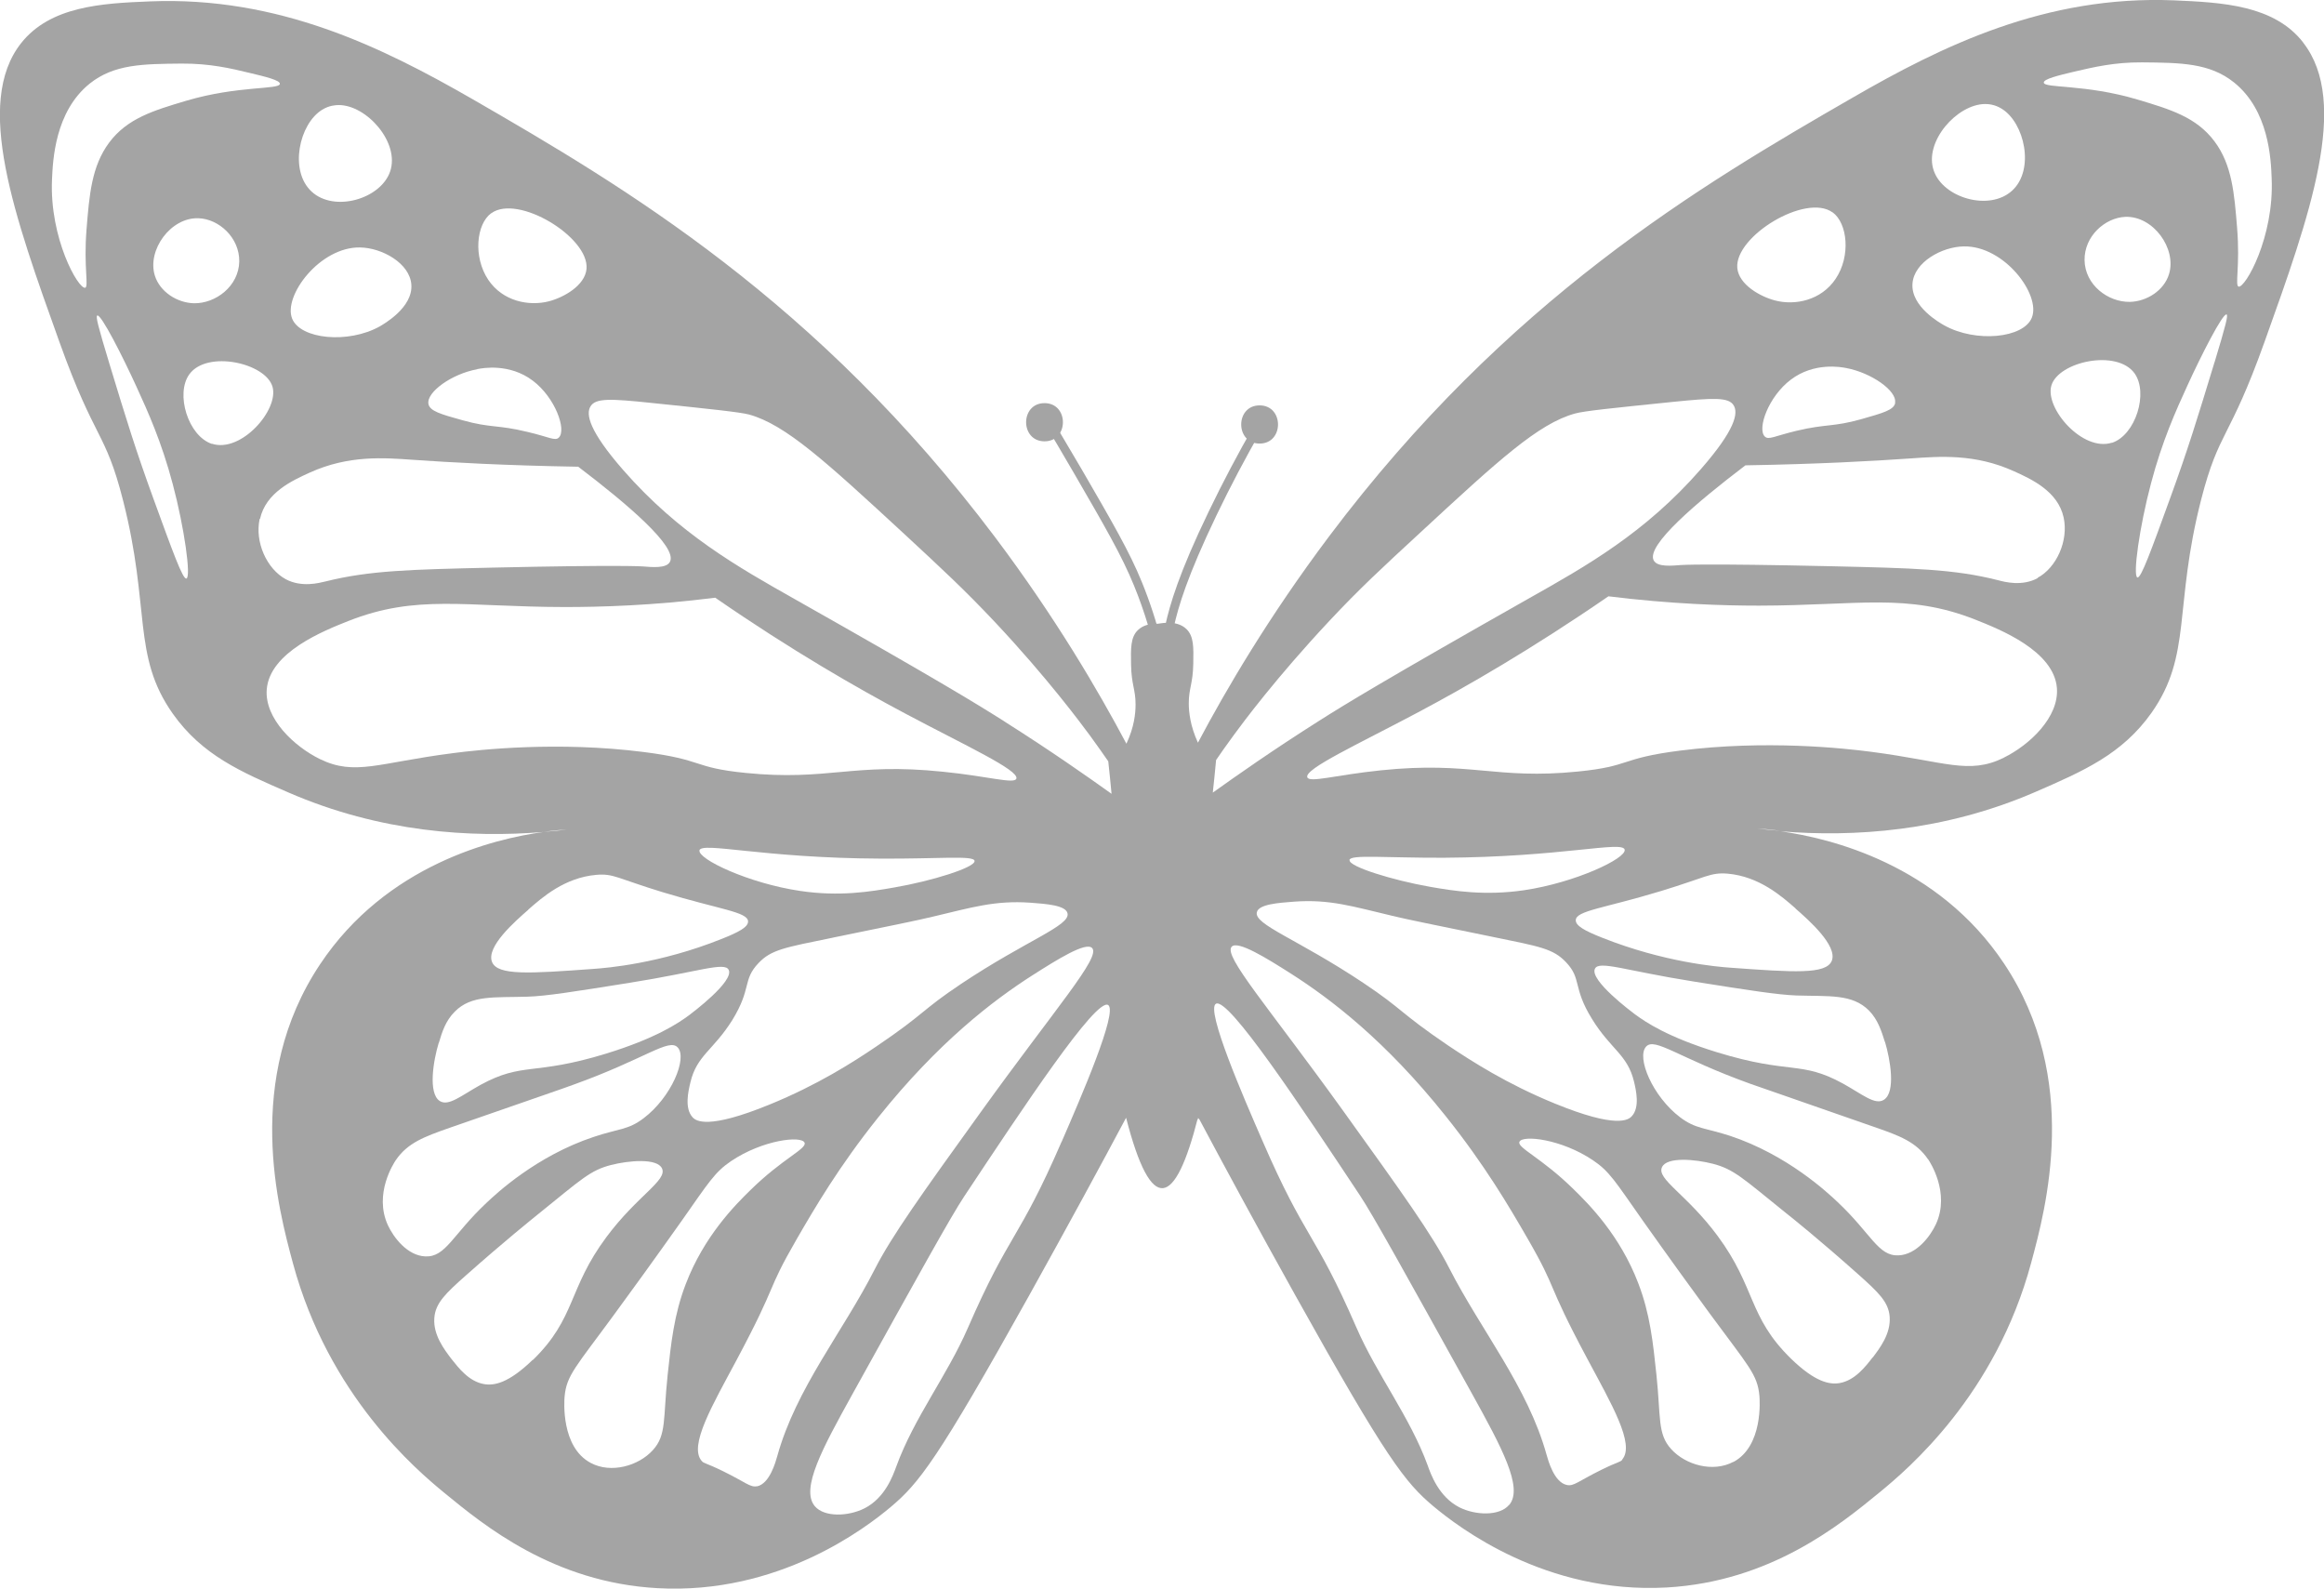 <?xml version="1.0" encoding="UTF-8"?>
<svg id="Layer_1" data-name="Layer 1" xmlns="http://www.w3.org/2000/svg" viewBox="0 0 134.52 91.94">
  <defs>
    <style>
      .cls-1 {
        fill: #a4a4a4;
        stroke-width: 0px;
      }
    </style>
  </defs>
  <path class="cls-1" d="m133.3,2.44c-1.68-2.14-4.66-2.3-7.47-2.42-7.42-.3-13.4,2.63-18.61,5.64-8.87,5.11-19.98,11.68-30.28,25.37-3.51,4.67-5.99,8.91-7.6,11.95-.44-.96-.53-1.75-.53-2.28,0-.86.24-1.14.26-2.28.02-.97.03-1.6-.39-2.01-.59-.58-1.62-.32-1.83-.27.03,9.79.44,19.09.64,28.65h1.83c.02-.07.01-.06.02-.11.04.05.04.06.09.11h.12-.12c1.39,2.61,3.27,6.09,5.54,10.16,5.29,9.49,6.37,10.85,8,12.22,1.45,1.21,6.5,5.09,13.5,4.7,6.03-.34,10.05-3.64,12.32-5.5,1.66-1.36,6.72-5.64,8.78-13.29.85-3.14,2.88-10.65-1.57-17.32-3.84-5.76-10.07-7.25-12.92-7.65,4.17.34,9.42.03,14.76-2.29,2.76-1.2,4.99-2.17,6.69-4.56,2.37-3.36,1.28-6.11,2.88-12.35,1.04-4.04,1.62-3.39,3.67-9.13,2.61-7.29,4.96-13.84,2.23-17.32Zm-18.4,3.58c.18,0,.56.02.96.27,1.33.81,1.93,3.53.61,4.74-1.31,1.21-4,.43-4.54-1.16-.58-1.67,1.35-3.84,2.97-3.85Zm-1.22,8.24c2.33-.04,4.46,2.79,3.93,4.12-.47,1.19-3.24,1.47-5.07.45-.23-.13-1.94-1.08-1.84-2.42.09-1.24,1.7-2.13,2.97-2.15Zm-3.98,9.06c-.08.41-.71.58-1.97.94-1.64.46-2.01.26-3.74.67-1.29.31-1.62.55-1.84.33-.45-.45.21-2.31,1.51-3.29,1.35-1.02,2.91-.73,3.21-.67,1.44.27,2.95,1.32,2.82,2.01Zm-3.62-11.03c.86.63,1.06,2.53.17,3.85-.84,1.25-2.35,1.55-3.5,1.25-.85-.22-2.1-.91-2.19-1.88-.16-1.84,3.97-4.34,5.51-3.22Zm-35.7,31.71c.25-.37.61-.88,1.05-1.48.51-.7,2.45-3.31,5.51-6.58,1.76-1.88,3.06-3.08,5.25-5.1,4.55-4.21,6.86-6.33,8.98-6.91.53-.15,2.23-.32,5.64-.67,2.38-.24,3.25-.28,3.54.2.27.44.11,1.39-1.9,3.69-3.22,3.69-6.65,5.62-9.9,7.45-8.32,4.71-10.63,6.12-12.19,7.11-2.67,1.69-4.79,3.18-6.16,4.16.07-.63.13-1.25.19-1.88Zm10.16,8.99c.86.21,2.5.54,5.77,1.21,2.84.58,3.59.7,4.33,1.48.93.97.37,1.45,1.51,3.29,1.09,1.77,2.05,2.05,2.43,3.62.12.5.35,1.5-.13,2.01-.19.21-.87.73-4.46-.74-2.77-1.13-4.83-2.46-6.16-3.35-2.86-1.94-2.57-2.06-4.92-3.63-3.81-2.54-6.34-3.37-6.16-4.09.11-.46,1.23-.54,2.16-.61,2.06-.15,3.39.28,5.64.81Zm-2.43-3.22c.05-.33,2.09-.12,5.44-.13,6.89-.04,10.36-1,10.49-.47.12.5-2.85,1.91-5.83,2.35-2.27.33-4.07.04-5.44-.2-2.16-.38-4.71-1.17-4.65-1.54Zm9.24,37.32c-.55.66-1.95.61-2.88.14-1.19-.61-1.65-1.91-1.83-2.42-1.03-2.82-2.93-5.23-4.13-7.99-2.46-5.65-2.92-5-5.44-10.81-1.09-2.5-3.29-7.57-2.69-7.92.71-.41,4.9,5.91,8.33,11.08.76,1.14,2.67,4.59,6.49,11.48,1.71,3.09,2.99,5.45,2.16,6.44Zm6.56-2.62c-.15.17-.2.09-1.24.6-1.33.66-1.57.95-1.97.87-.75-.15-1.09-1.44-1.18-1.75-1.09-3.93-3.79-7.19-5.64-10.81-.99-1.94-2.71-4.33-6.16-9.13-4.35-6.04-6.91-8.92-6.43-9.46.35-.39,2.07.69,3.41,1.54,2.34,1.49,5.51,3.91,8.98,8.26,2.28,2.85,3.69,5.27,4.72,7.05,1.83,3.17,1,2.36,3.47,6.98,1.4,2.62,2.78,4.96,2.03,5.84Zm6.42.13c-1.18.63-2.77.18-3.6-.74-.8-.88-.59-1.83-.85-4.29-.2-1.89-.37-3.53-1.05-5.3-1.06-2.78-2.86-4.58-3.74-5.44-1.86-1.83-3.29-2.41-3.14-2.75.17-.41,2.42-.17,4.26,1.07.95.64,1.27,1.2,2.88,3.49,1.4,1.98,3.16,4.41,3.87,5.37,2.25,3.06,2.77,3.53,2.88,4.77.02.23.22,2.91-1.51,3.83Zm8.06-6.04c-.42.54-1.02,1.32-1.9,1.48-.57.1-1.41-.04-2.82-1.41-2.5-2.44-2.02-4.1-4.26-7.12-1.78-2.4-3.53-3.27-3.21-3.96.28-.62,1.93-.46,2.95-.2,1.22.32,1.72.83,4.19,2.82.37.29,1.99,1.59,4.2,3.56,1.19,1.06,1.78,1.62,1.84,2.48.07.98-.58,1.82-.98,2.35Zm3.21-11.48c.1.15,1.29,1.94.46,3.76-.33.71-1.12,1.76-2.16,1.81-1.19.06-1.58-1.25-3.54-3.09-.55-.52-2.9-2.73-6.23-3.83-1.44-.47-1.98-.39-2.88-1.07-1.6-1.21-2.54-3.47-1.97-4.09.51-.56,1.86.65,6.03,2.15.73.26,1.66.57,7.15,2.49,1.48.51,2.45.87,3.14,1.88Zm-2.49-6.78c.3.99.64,2.91-.07,3.35-.51.32-1.24-.32-2.36-.94-2.46-1.35-3.05-.51-7.28-1.81-2.84-.87-4.13-1.73-4.79-2.22-.14-.11-2.62-1.95-2.29-2.62.24-.49,1.78.12,5.7.74,3.26.52,4.89.77,5.96.81,1.91.06,3.23-.1,4.2.87.52.53.72,1.18.92,1.81Zm-5.18-7.72c.77.67,2.44,2.15,2.1,3.02-.32.8-2.19.67-5.9.4-.69-.05-3.79-.3-7.41-1.74-.98-.39-1.52-.68-1.51-1.01.02-.55,1.62-.68,4.92-1.68,2.66-.81,2.86-1.09,3.87-1.01,1.82.16,3.12,1.3,3.93,2.01Zm-2.23-4.63c.22.01.69.04,1.34.13-.46-.04-.91-.08-1.34-.13Zm14.29-4.1c-2.04,1-3.37.22-7.67-.34-1.6-.21-6.11-.7-11.08-.07-3.53.45-2.79.9-5.9,1.21-4.78.48-6.19-.61-11.41-.07-2.62.27-4.15.74-4.26.4-.17-.49,2.98-1.93,6.42-3.76,2.77-1.47,6.58-3.66,11.01-6.71,3.65.45,6.65.54,8.72.54,5.79-.01,8.57-.75,12.52.81,1.41.56,4.55,1.8,4.72,3.96.13,1.69-1.59,3.3-3.08,4.03Zm1.97-10.4c-.91.5-1.92.23-2.3.13-2.55-.65-4.93-.7-9.64-.81-7.52-.17-8.72-.07-8.72-.07-.53.04-1.37.13-1.58-.27-.45-.87,2.52-3.38,5.31-5.5,4.21-.07,7.42-.25,9.57-.4,1.68-.12,3.72-.28,5.97.74,1.02.46,2.55,1.16,2.88,2.68.29,1.34-.41,2.9-1.51,3.49Zm4.28-7.83c-1.68.54-3.89-1.98-3.5-3.31.41-1.38,3.78-2.12,4.81-.71.82,1.13.07,3.58-1.31,4.03Zm-1.58-10.56c-.02-1.39,1.18-2.46,2.36-2.51,1.62-.06,2.98,1.84,2.53,3.31-.29.96-1.3,1.59-2.27,1.61-1.26.02-2.6-.98-2.62-2.42Zm7.52,5.91c-1.01,3.32-1.54,5.04-2.54,7.79-1.14,3.14-1.71,4.71-1.92,4.66-.28-.08.12-2.95.79-5.46.64-2.43,1.44-4.2,2.1-5.64.79-1.73,2.05-4.21,2.27-4.12.1.04-.04.6-.7,2.78Zm1.4-4.38c-.23-.06.09-1.17-.09-3.4-.16-1.98-.29-3.65-1.31-5.01-1.05-1.4-2.55-1.85-4.46-2.42-3.02-.9-5.4-.64-5.42-.98-.01-.21.87-.42,1.75-.63,1.12-.26,2.32-.55,3.93-.54,2.24.02,3.92.03,5.33,1.16,2.02,1.62,2.14,4.43,2.18,5.55.15,3.41-1.53,6.36-1.92,6.27Z"/>
  <path class="cls-1" d="m67.61,64.78h0c-.43,0-.88,0-1.32,0h1.32Z"/>
  <path class="cls-1" d="m67.69,36.2c-.21-.06-1.24-.31-1.83.27-.42.41-.41,1.05-.39,2.01.02,1.14.26,1.42.26,2.28,0,.54-.08,1.32-.53,2.28-1.62-3.05-4.09-7.28-7.6-11.95-10.31-13.69-21.42-20.26-30.28-25.37C22.1,2.72,16.11-.22,8.69.08,5.88.19,2.91.36,1.22,2.5c-2.74,3.47-.39,10.02,2.23,17.32,2.06,5.74,2.64,5.09,3.67,9.13,1.6,6.25.51,8.99,2.88,12.35,1.7,2.4,3.92,3.36,6.69,4.56,5.34,2.32,10.58,2.63,14.76,2.29-2.85.39-9.08,1.89-12.92,7.65-4.45,6.67-2.42,14.18-1.57,17.32,2.07,7.65,7.12,11.93,8.78,13.29,2.27,1.86,6.29,5.17,12.32,5.5,7.01.39,12.06-3.49,13.5-4.7,1.63-1.37,2.71-2.73,8-12.22,2.32-4.17,4.23-7.69,5.63-10.32,0,.04.03.05.03.1.36,0,.71,0,1.08,0h-1.03,1.03c.45,0,.89,0,1.32,0,.02-9.54.04-18.79.07-28.58ZM28.44,12.34c1.53-1.12,5.67,1.38,5.51,3.22-.09.97-1.33,1.66-2.19,1.88-1.15.29-2.66,0-3.5-1.25-.88-1.32-.69-3.22.17-3.85Zm-.81,9.02c.3-.06,1.86-.35,3.21.67,1.3.98,1.96,2.84,1.51,3.29-.22.22-.55-.03-1.84-.33-1.73-.42-2.1-.21-3.74-.67-1.26-.35-1.89-.53-1.97-.94-.13-.69,1.37-1.75,2.82-2.01Zm-8.98-15.01c.4-.25.79-.27.96-.27,1.62,0,3.55,2.18,2.97,3.85-.55,1.59-3.23,2.37-4.54,1.16-1.32-1.21-.72-3.93.61-4.74Zm2.19,7.97c1.27.02,2.88.91,2.97,2.15.1,1.33-1.61,2.29-1.83,2.42-1.83,1.02-4.59.74-5.07-.45-.53-1.32,1.61-4.16,3.93-4.12Zm-15.91,2.33c-.39.1-2.07-2.85-1.92-6.26.05-1.12.17-3.93,2.18-5.55,1.41-1.13,3.09-1.14,5.33-1.16,1.61-.01,2.82.27,3.93.54.88.21,1.76.42,1.75.63-.02.35-2.4.09-5.42.98-1.91.57-3.41,1.02-4.46,2.42-1.02,1.37-1.15,3.03-1.31,5.01-.18,2.23.15,3.34-.09,3.4Zm8.92-1.52c-.03,1.44-1.37,2.44-2.62,2.42-.97-.02-1.98-.66-2.27-1.61-.45-1.47.92-3.37,2.53-3.31,1.18.04,2.38,1.12,2.36,2.51Zm-3.06,18.35c-.21.06-.78-1.52-1.92-4.65-1-2.75-1.53-4.46-2.54-7.79-.66-2.18-.8-2.73-.7-2.78.22-.1,1.48,2.39,2.27,4.12.66,1.44,1.46,3.21,2.1,5.64.67,2.51,1.07,5.38.79,5.46Zm1.48-7.79c-1.38-.45-2.13-2.9-1.31-4.03,1.02-1.41,4.4-.66,4.81.71.4,1.34-1.82,3.86-3.5,3.31Zm2.78,4.34c.34-1.53,1.87-2.22,2.88-2.68,2.25-1.02,4.29-.86,5.97-.74,2.15.15,5.35.33,9.57.4,2.79,2.12,5.76,4.63,5.31,5.5-.2.4-1.05.31-1.58.27,0,0-1.19-.1-8.72.07-4.71.11-7.08.16-9.64.8-.38.09-1.38.36-2.3-.13-1.1-.6-1.8-2.15-1.51-3.49Zm11.14,13.56c-4.3.55-5.63,1.33-7.67.34-1.49-.73-3.21-2.34-3.08-4.03.17-2.16,3.31-3.4,4.72-3.96,3.95-1.56,6.72-.82,12.52-.81,2.07,0,5.07-.08,8.72-.54,4.43,3.06,8.24,5.24,11.01,6.71,3.44,1.83,6.59,3.27,6.42,3.76-.11.33-1.64-.14-4.26-.4-5.21-.54-6.63.55-11.41.07-3.11-.31-2.37-.76-5.9-1.21-4.97-.63-9.48-.14-11.08.07Zm22.03,10.67c3.27-.67,4.91-1,5.77-1.21,2.25-.53,3.58-.95,5.64-.81.94.07,2.05.15,2.16.61.18.72-2.35,1.55-6.16,4.09-2.35,1.57-2.05,1.69-4.92,3.63-1.33.9-3.39,2.22-6.16,3.35-3.59,1.47-4.27.95-4.46.74-.48-.52-.25-1.51-.13-2.01.37-1.58,1.33-1.86,2.43-3.62,1.13-1.84.58-2.31,1.51-3.29.74-.78,1.49-.9,4.33-1.48Zm-7.74-5.04c.13-.53,3.6.44,10.49.47,3.35.02,5.39-.2,5.44.13.06.38-2.49,1.17-4.65,1.54-1.37.24-3.17.54-5.44.2-2.99-.44-5.95-1.85-5.83-2.35Zm-7.67-1.21c-.43.05-.88.1-1.34.13.65-.09,1.12-.12,1.34-.13Zm-2.23,4.63c.82-.72,2.11-1.85,3.93-2.01,1.01-.09,1.21.2,3.87,1.01,3.3,1,4.89,1.13,4.92,1.68.01.33-.53.62-1.51,1.01-3.61,1.45-6.72,1.69-7.41,1.74-3.71.27-5.58.4-5.9-.4-.35-.88,1.33-2.35,2.1-3.02Zm-5.18,7.72c.19-.64.39-1.28.92-1.81.96-.98,2.29-.81,4.2-.87,1.08-.03,2.71-.29,5.96-.81,3.92-.62,5.47-1.23,5.7-.74.32.67-2.15,2.51-2.29,2.62-.65.48-1.94,1.34-4.79,2.22-4.23,1.3-4.82.47-7.28,1.81-1.12.62-1.85,1.26-2.36.94-.7-.44-.37-2.37-.07-3.35Zm-2.95,10.54c-.83-1.82.36-3.61.46-3.76.69-1.01,1.66-1.36,3.14-1.88,5.49-1.91,6.42-2.22,7.15-2.49,4.17-1.5,5.52-2.71,6.03-2.15.57.62-.37,2.88-1.97,4.09-.9.69-1.45.6-2.88,1.08-3.33,1.1-5.67,3.3-6.23,3.83-1.96,1.84-2.35,3.15-3.54,3.09-1.04-.05-1.83-1.1-2.16-1.81Zm8.39,7.79c-1.41,1.37-2.25,1.51-2.82,1.41-.88-.15-1.48-.94-1.9-1.47-.4-.53-1.05-1.37-.98-2.35.06-.86.64-1.42,1.84-2.48,2.21-1.96,3.83-3.26,4.2-3.56,2.47-1.99,2.98-2.51,4.19-2.82,1.02-.26,2.67-.41,2.95.2.32.69-1.43,1.57-3.21,3.96-2.25,3.02-1.76,4.68-4.26,7.12Zm7.8.94c-.26,2.46-.05,3.42-.85,4.29-.83.92-2.43,1.37-3.6.74-1.73-.92-1.53-3.6-1.51-3.83.11-1.24.64-1.71,2.88-4.77.71-.96,2.47-3.39,3.87-5.37,1.61-2.29,1.94-2.85,2.88-3.49,1.84-1.24,4.09-1.49,4.26-1.07.15.35-1.28.92-3.14,2.75-.87.85-2.68,2.66-3.74,5.44-.68,1.78-.85,3.42-1.05,5.3Zm5.18,6.38c-.4.08-.64-.22-1.97-.87-1.04-.51-1.1-.43-1.24-.6-.75-.88.63-3.22,2.03-5.84,2.47-4.63,1.64-3.81,3.47-6.98,1.03-1.78,2.44-4.2,4.72-7.05,3.47-4.34,6.64-6.77,8.98-8.26,1.34-.85,3.06-1.94,3.41-1.54.49.54-2.08,3.42-6.43,9.46-3.45,4.79-5.17,7.19-6.16,9.13-1.84,3.62-4.55,6.88-5.64,10.81-.09.31-.43,1.6-1.18,1.75Zm17.63-19.94c-2.52,5.81-2.98,5.16-5.44,10.81-1.2,2.75-3.1,5.16-4.13,7.99-.19.51-.64,1.81-1.84,2.42-.93.47-2.33.53-2.88-.13-.83-1,.45-3.35,2.16-6.44,3.82-6.89,5.73-10.34,6.49-11.48,3.43-5.17,7.62-11.49,8.33-11.08.6.35-1.6,5.41-2.69,7.92Zm-3.28-24.3c-1.56-.99-3.87-2.41-12.19-7.11-3.24-1.83-6.67-3.76-9.9-7.45-2.01-2.3-2.17-3.25-1.9-3.69.29-.49,1.16-.45,3.54-.2,3.4.35,5.11.53,5.64.67,2.12.59,4.43,2.71,8.98,6.91,2.18,2.02,3.48,3.22,5.25,5.1,3.06,3.26,4.99,5.88,5.51,6.58.44.6.79,1.11,1.05,1.48.07.63.13,1.25.19,1.88-1.37-.98-3.49-2.47-6.16-4.16Z"/>
  <path class="cls-1" d="m67.39,40.26l-.32-1.58c-.33-1.67-.81-3.28-1.43-4.79-.7-1.72-1.68-3.41-3.46-6.48-.71-1.23-1.31-2.23-1.7-2.88l.42-.26c.39.66.99,1.66,1.71,2.89,1.79,3.09,2.78,4.79,3.49,6.54.46,1.13.85,2.32,1.15,3.54.06-.37.13-.73.21-1.09.26-1.16.77-2.96,2.51-6.56.81-1.68,1.69-3.35,2.63-4.98l.43.25c-.93,1.62-1.81,3.28-2.61,4.95-1.71,3.56-2.22,5.32-2.47,6.45-.17.79-.31,1.59-.39,2.39l-.17,1.61Z"/>
  <path class="cls-1" d="m60.46,25.54c1.42,0,1.42-2.21,0-2.21s-1.42,2.21,0,2.21h0Z"/>
  <path class="cls-1" d="m72.91,25.67c1.42,0,1.42-2.21,0-2.21s-1.42,2.21,0,2.21h0Z"/>
  <path class="cls-1" d="m65.18,64.68c1.47,5.72,2.85,5.16,4.16,0"/>
</svg>